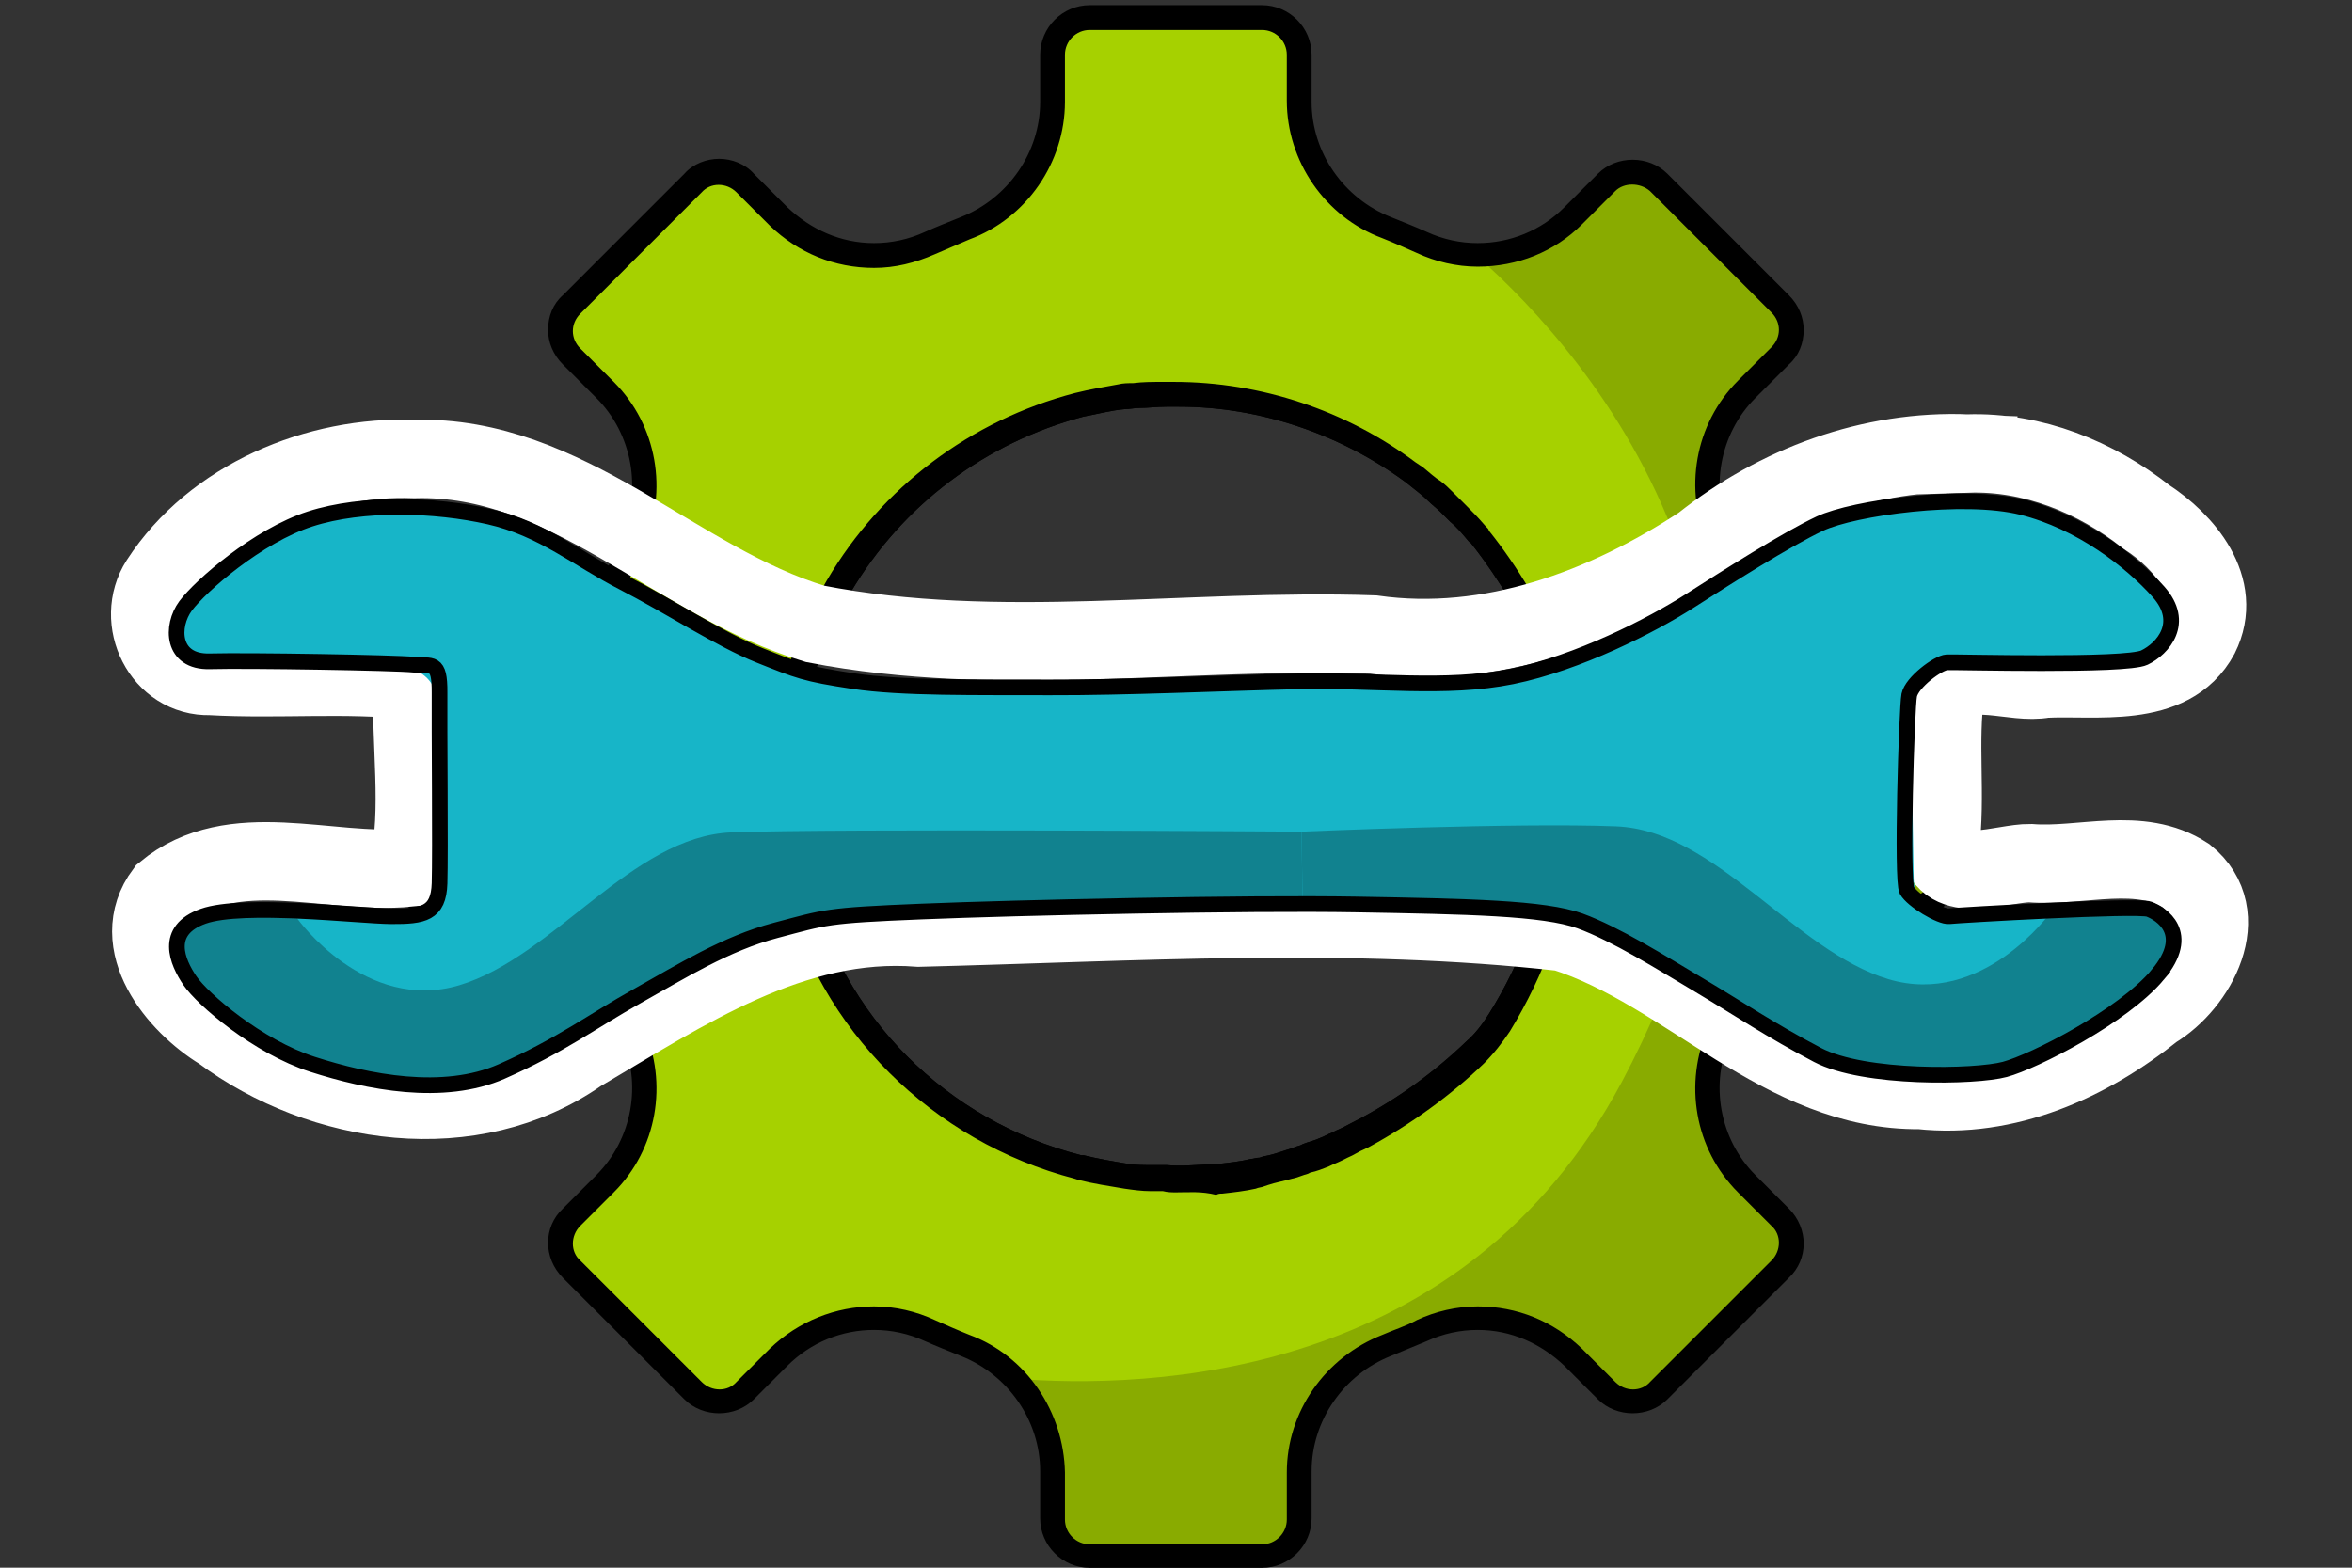 <?xml version="1.0" encoding="UTF-8" standalone="no"?>
<!-- Generator: Adobe Illustrator 24.3.0, SVG Export Plug-In . SVG Version: 6.00 Build 0)  -->

<svg
   xmlns:dc="http://purl.org/dc/elements/1.1/"
   xmlns:cc="http://creativecommons.org/ns#"
   xmlns:rdf="http://www.w3.org/1999/02/22-rdf-syntax-ns#"
   xmlns:svg="http://www.w3.org/2000/svg"
   xmlns="http://www.w3.org/2000/svg"
   xmlns:sodipodi="http://sodipodi.sourceforge.net/DTD/sodipodi-0.dtd"
   xmlns:inkscape="http://www.inkscape.org/namespaces/inkscape"
   version="1.1"
   id="Capa_1"
   x="0px"
   y="0px"
   viewBox="0 0 300 200"
   style="enable-background:new 0 0 300 200;"
   xml:space="preserve"
   sodipodi:docname="custom-object.svg"
   inkscape:version="0.92.5 (2060ec1f9f, 2020-04-08)"><rect x="0" y="0" width="300" height="200" fill="#333333" stroke="none"/><defs
   id="defs2523">
	
	
	
	
	
	
	
	
	
	
	
	
	
	
	
	
	
	
	
	
	
	
	
	
	
	
	
</defs><sodipodi:namedview
   pagecolor="#ffffff"
   bordercolor="#666666"
   borderopacity="1"
   objecttolerance="10"
   gridtolerance="10"
   guidetolerance="10"
   inkscape:pageopacity="0"
   inkscape:pageshadow="2"
   inkscape:window-width="1920"
   inkscape:window-height="1043"
   id="namedview2521"
   showgrid="false"
   inkscape:zoom="3.0158104"
   inkscape:cx="243.5072"
   inkscape:cy="83.654567"
   inkscape:window-x="0"
   inkscape:window-y="1080"
   inkscape:window-maximized="1"
   inkscape:current-layer="Capa_1" />
<style
   type="text/css"
   id="style2420">
	.st0{fill:#5F7993;}
	.st1{fill:#17B5C8;}
	.st2{fill:#11828F;}
	.st3{fill:#405162;}
	.st4{fill:#A6D100;}
	.st5{fill:#89AB00;}
	.st6{fill:#FFFFFF;}
	.st7{fill:none;stroke:#17B5C8;stroke-width:2;stroke-miterlimit:10;}
</style>

<g
   id="g4274"
   transform="translate(-3.358)"><g
     id="g2820"
     transform="matrix(1.581,0,0,1.581,-38.512,-116.335)"><path
       d="m 121.4,169.8 c -0.4,0 -0.7,0 -1.1,-0.1 -0.2,0 -0.4,0 -0.6,0 h -0.4 c -0.7,0 -1.4,-0.1 -2.1,-0.2 -1.2,-0.2 -2.5,-0.4 -3.7,-0.7 l -0.3,-0.1 c -11.5,-3 -20.6,-12 -23.5,-23.5 -2.2,-8.5 -0.9,-17.3 3.5,-24.8 4.4,-7.5 11.6,-12.9 20,-15.1 1.2,-0.3 2.4,-0.5 3.5,-0.7 0.4,-0.1 0.8,-0.1 1.2,-0.1 0.8,-0.1 1.5,-0.1 2.3,-0.1 0.1,0 0.2,0 0.2,0 h 0.1 c 0.2,0 0.5,0 0.7,0 7,0 13.9,2.3 19.5,6.5 l 0.6,0.4 c 0.5,0.4 0.9,0.8 1.4,1.1 0.4,0.3 0.7,0.6 1.1,1 l 0.1,0.1 c 0.3,0.3 0.5,0.5 0.8,0.8 0.5,0.5 1,1 1.6,1.7 0.2,0.2 0.3,0.3 0.3,0.4 1.2,1.5 2.3,3.1 3.3,4.8 l 0.1,0.2 c 0.6,1.2 1.2,2.3 1.6,3.5 0.2,0.5 0.4,1 0.6,1.5 0.3,0.8 0.5,1.5 0.7,2.2 l 0.1,0.3 c 0.1,0.5 0.3,1 0.4,1.5 0.2,0.8 0.3,1.7 0.4,2.8 0.1,0.8 0.2,1.6 0.2,2.6 v 0.5 c 0,0.4 0,0.7 0,1 0,0.1 0,0.2 0,0.4 v 0.2 c 0,0.7 -0.1,1.3 -0.1,2 -0.1,0.8 -0.2,1.5 -0.2,2.1 -0.8,5.3 -2.6,10.3 -5.4,14.9 -0.6,0.9 -1.3,1.8 -2.1,2.6 -2.7,2.6 -5.9,4.9 -9.2,6.7 l -0.4,0.2 c -0.5,0.2 -0.9,0.5 -1.4,0.7 l -0.4,0.2 c -0.4,0.2 -0.7,0.3 -1.1,0.5 -0.5,0.2 -1,0.4 -1.5,0.5 l -0.2,0.1 c -0.4,0.1 -0.8,0.3 -1.3,0.4 -0.7,0.2 -1.3,0.3 -1.9,0.5 l -0.3,0.1 c -0.2,0.1 -0.5,0.1 -0.7,0.2 -0.9,0.2 -1.8,0.3 -2.7,0.4 -0.2,0 -0.3,0 -0.5,0.1 -1.2,-0.4 -2.2,-0.3 -3.2,-0.3 z m -7.7,-3 h 0.2 c 1.2,0.3 2.4,0.5 3.6,0.7 0.6,0.1 1.3,0.1 2,0.1 h 0.4 c 0.2,0 0.4,0 0.7,0 1.1,0.1 2.4,0 3.9,-0.1 h 0.1 c 0.1,0 0.1,0 0.2,0 0.9,-0.1 1.8,-0.2 2.6,-0.4 0.2,0 0.4,-0.1 0.7,-0.1 l 0.3,-0.1 c 0.6,-0.1 1.2,-0.3 1.8,-0.5 0.4,-0.1 0.8,-0.3 1.2,-0.4 l 0.2,-0.1 c 0.5,-0.2 1,-0.3 1.4,-0.5 0.3,-0.1 0.6,-0.3 0.9,-0.4 l 0.4,-0.2 c 0.5,-0.2 1,-0.5 1.6,-0.8 l 0.2,-0.1 c 3.2,-1.7 6.1,-3.8 8.7,-6.3 0.7,-0.6 1.3,-1.4 1.8,-2.2 2.7,-4.3 4.4,-9.1 5.2,-14.1 0.1,-0.6 0.2,-1.3 0.2,-2 0,-0.6 0.1,-1.2 0.1,-1.9 0,0 0,-0.2 0,-0.3 0,-0.1 0,-0.2 0,-0.3 0,-0.3 0,-0.6 0,-0.8 v -0.6 c 0,-0.9 -0.1,-1.7 -0.2,-2.5 -0.1,-1 -0.3,-1.8 -0.4,-2.6 -0.1,-0.5 -0.2,-0.9 -0.4,-1.4 L 151,129 c -0.2,-0.7 -0.4,-1.4 -0.6,-2.1 -0.2,-0.5 -0.3,-0.9 -0.5,-1.4 -0.4,-1.1 -0.9,-2.1 -1.5,-3.3 l -0.1,-0.2 c -0.9,-1.5 -1.9,-3 -3,-4.4 -0.1,-0.1 -0.1,-0.2 -0.3,-0.3 -0.5,-0.6 -1,-1.2 -1.5,-1.6 -0.2,-0.2 -0.5,-0.5 -0.7,-0.7 l -0.1,-0.1 c -0.3,-0.3 -0.7,-0.6 -1,-0.9 -0.4,-0.4 -0.8,-0.7 -1.3,-1.1 l -0.5,-0.4 c -5.3,-3.9 -11.8,-6.1 -18.3,-6.1 -0.2,0 -0.4,0 -0.6,0 h -0.1 c -0.1,0 -0.2,0 -0.3,0 -0.8,0 -1.5,0.1 -2.2,0.1 -0.4,0 -0.8,0.1 -1.2,0.1 -1.1,0.1 -2.2,0.4 -3.3,0.6 -7.9,2.1 -14.6,7.1 -18.8,14.2 -4.2,7.1 -5.3,15.4 -3.3,23.3 2.6,10.9 11,19.3 21.9,22.1 z"
       id="path2818"
       inkscape:connector-curvature="0" /></g><path
     class="st4"
     d="m 246.724,84.626 h -6.008 c -7.115,0 -13.598,-4.427 -16.128,-11.068 -0.632,-1.581 -1.265,-3.004 -1.897,-4.427 -3.004,-6.483 -1.581,-14.23 3.478,-19.29 l 4.269,-4.269 c 0.949,-0.949 1.423,-2.055 1.423,-3.32 0,-1.265 -0.474,-2.53 -1.423,-3.32 L 214.943,23.436 c -0.949,-0.949 -2.055,-1.423 -3.32,-1.423 -1.265,0 -2.53,0.474 -3.32,1.423 l -4.269,4.269 c -3.32,3.162 -7.589,5.06 -12.175,5.06 -2.53,0 -4.902,-0.474 -7.115,-1.581 -1.423,-0.632 -3.004,-1.265 -4.427,-1.897 -6.641,-2.53 -11.068,-9.012 -11.068,-16.128 V 6.993 c 0,-2.53 -2.055,-4.743 -4.743,-4.743 h -21.978 c -2.53,0 -4.743,2.055 -4.743,4.743 v 6.008 c 0,7.115 -4.585,13.598 -11.068,16.128 -1.581,0.632 -3.004,1.265 -4.427,1.897 -2.214,1.107 -4.585,1.581 -7.115,1.581 -4.585,0 -8.854,-1.739 -12.175,-5.06 l -4.269,-4.269 c -0.949,-0.949 -2.055,-1.423 -3.32,-1.423 -1.265,0 -2.53,0.474 -3.32,1.423 L 76.595,38.773 c -0.949,0.949 -1.423,2.055 -1.423,3.32 0,1.265 0.474,2.53 1.423,3.32 l 4.269,4.269 c 5.06,5.06 6.325,12.807 3.478,19.29 -0.632,1.423 -1.265,3.004 -1.897,4.427 -2.53,6.641 -9.012,11.068 -16.128,11.068 h -6.008 c -2.53,0 -4.743,2.055 -4.743,4.743 v 22.136 c 0,2.688 2.055,4.743 4.743,4.743 h 6.008 c 7.115,0 13.598,4.427 16.128,11.068 0.632,1.581 1.265,3.004 1.897,4.427 3.004,6.483 1.581,14.23 -3.478,19.29 l -4.269,4.269 c -1.897,1.897 -1.897,4.902 0,6.641 l 15.495,15.495 c 0.949,0.949 2.055,1.423 3.32,1.423 1.265,0 2.53,-0.474 3.32,-1.423 l 4.269,-4.269 c 3.32,-3.162 7.589,-5.06 12.175,-5.06 2.53,0 4.902,0.474 7.115,1.581 1.423,0.632 3.004,1.265 4.427,1.897 6.641,2.53 11.068,9.012 11.068,16.128 v 6.008 c 0,2.688 2.055,4.743 4.743,4.743 h 21.978 c 2.688,0 4.743,-2.055 4.743,-4.743 v -6.008 c 0,-7.115 4.427,-13.598 11.068,-16.128 1.581,-0.632 3.004,-1.265 4.427,-1.897 2.214,-1.107 4.585,-1.581 7.115,-1.581 4.585,0 8.854,1.739 12.175,5.06 l 4.269,4.269 c 0.949,0.949 2.055,1.423 3.32,1.423 1.265,0 2.53,-0.474 3.32,-1.423 l 15.495,-15.495 c 1.897,-1.897 1.897,-4.902 0,-6.641 l -4.269,-4.269 c -5.06,-5.06 -6.325,-12.807 -3.478,-19.29 0.632,-1.423 1.265,-3.004 1.897,-4.427 2.53,-6.641 9.012,-11.068 16.128,-11.068 h 6.008 c 2.688,0 4.743,-2.055 4.743,-4.743 V 89.37 c 0,-2.688 -2.055,-4.743 -4.743,-4.743 z m -43.165,16.602 c 0,0.949 0,2.055 -0.158,3.004 -0.158,1.107 -0.158,2.214 -0.316,3.32 -1.265,8.222 -3.953,15.811 -8.38,22.926 -0.791,1.423 -1.897,2.688 -3.004,3.795 -4.269,4.111 -9.012,7.431 -14.23,10.277 l -0.158,0.158 v 0 c -0.791,0.474 -1.739,0.791 -2.53,1.265 l -0.632,0.316 c -0.474,0.316 -1.107,0.474 -1.581,0.791 -0.791,0.316 -1.581,0.632 -2.372,0.791 l -0.316,0.158 c -0.632,0.158 -1.265,0.474 -1.897,0.632 -0.949,0.316 -2.055,0.474 -3.004,0.791 l -0.474,0.158 c -0.316,0.158 -0.791,0.158 -1.107,0.316 -1.423,0.316 -2.846,0.474 -4.111,0.632 -0.316,0 -0.474,0 -0.632,0 -1.739,0.158 -3.32,0.316 -4.902,0.316 -0.632,0 -1.107,0 -1.581,-0.158 -0.316,0 -0.632,0 -0.949,0 h -0.632 c -1.107,0 -2.214,-0.158 -3.32,-0.158 -1.897,-0.316 -3.953,-0.632 -5.85,-1.107 h -0.158 -0.158 c -17.709,-4.585 -31.464,-18.341 -36.05,-36.05 -3.32,-12.965 -1.423,-26.563 5.376,-38.105 6.799,-11.542 17.709,-19.764 30.674,-23.084 1.739,-0.474 3.637,-0.791 5.376,-0.949 0.632,-0.158 1.265,-0.158 1.897,-0.158 1.265,-0.158 2.372,-0.158 3.637,-0.158 0.158,0 0.474,0 0.632,0 0.316,0 0.632,0 0.949,0 10.752,0 21.345,3.478 29.883,9.961 l 0.949,0.632 c 0.791,0.632 1.423,1.107 2.055,1.739 0.632,0.474 1.107,0.949 1.739,1.581 l 0.158,0.158 c 0.316,0.316 0.791,0.791 1.107,1.107 0.791,0.791 1.581,1.739 2.372,2.688 0.316,0.316 0.474,0.474 0.474,0.632 1.897,2.214 3.637,4.743 5.06,7.273 l 0.158,0.316 c 0.949,1.897 1.739,3.637 2.53,5.376 0.316,0.791 0.632,1.581 0.791,2.372 0.316,1.107 0.791,2.214 1.107,3.478 l 0.158,0.474 c 0.158,0.791 0.474,1.581 0.632,2.214 0.316,1.265 0.474,2.53 0.632,4.269 0.158,1.265 0.316,2.688 0.316,3.953 v 0.791 c 0,0.474 0,0.949 0,1.581 -0.158,-0.949 -0.158,-0.316 -0.158,-0.316 z"
     id="path2822"
     inkscape:connector-curvature="0"
     style="fill:#a6d100;stroke-width:1.581" /><path
     class="st5"
     d="m 246.724,84.626 h -6.008 c -7.115,0 -13.598,-4.427 -16.128,-11.068 -0.632,-1.581 -1.265,-3.004 -1.897,-4.427 -3.004,-6.483 -1.581,-14.23 3.478,-19.29 l 4.269,-4.269 c 0.949,-0.949 1.423,-2.055 1.423,-3.32 0,-1.265 -0.474,-2.53 -1.423,-3.32 L 214.943,23.436 c -0.949,-0.949 -2.055,-1.423 -3.32,-1.423 -1.265,0 -2.53,0.474 -3.32,1.423 l -4.269,4.269 c -3.32,3.162 -7.589,5.06 -12.175,5.06 0,0 0,0 0,0 13.756,12.175 47.908,49.964 18.341,105.303 -20.238,37.947 -60.241,39.212 -77.792,37.789 3.162,3.162 5.218,7.589 5.218,12.175 v 6.008 c 0,2.688 2.055,4.743 4.743,4.743 h 21.978 c 2.688,0 4.743,-2.055 4.743,-4.743 v -6.008 c 0,-7.115 4.427,-13.598 11.068,-16.128 1.581,-0.632 3.004,-1.265 4.427,-1.897 2.214,-1.107 4.585,-1.581 7.115,-1.581 4.585,0 8.854,1.739 12.175,5.06 l 4.269,4.269 c 0.949,0.949 2.055,1.423 3.32,1.423 1.265,0 2.53,-0.474 3.32,-1.423 l 15.495,-15.495 c 1.897,-1.897 1.897,-4.901 0,-6.641 l -4.269,-4.269 c -5.06,-5.06 -6.325,-12.807 -3.478,-19.29 0.632,-1.423 1.265,-3.004 1.897,-4.427 2.53,-6.641 9.012,-11.068 16.128,-11.068 h 6.008 c 2.688,0 4.743,-2.055 4.743,-4.743 V 89.844 c 0,-0.949 -0.316,-1.897 -0.791,-2.688 l -2.688,-1.897 c -0.158,-0.632 -0.632,-0.632 -1.107,-0.632 z"
     id="path2824"
     inkscape:connector-curvature="0"
     style="fill:#89ab00;stroke-width:1.581" /><g
     id="g2828"
     transform="matrix(1.581,0,0,1.581,-38.512,-116.335)"><path
       d="m 128.3,200.1 h -13.9 c -2.2,0 -4,-1.8 -4,-4 v -3.8 c 0,-4.1 -2.6,-7.8 -6.4,-9.3 -1,-0.4 -2,-0.8 -2.9,-1.2 -1.3,-0.6 -2.7,-0.9 -4.1,-0.9 -2.6,0 -5.1,1 -7,2.9 l -2.7,2.7 c -1.5,1.5 -4.1,1.5 -5.6,0 l -9.8,-9.8 c -1.6,-1.6 -1.6,-4.1 0,-5.6 l 2.7,-2.7 c 2.9,-2.9 3.7,-7.4 2,-11.1 -0.4,-0.9 -0.8,-1.9 -1.2,-2.9 -1.5,-3.8 -5.2,-6.4 -9.3,-6.4 h -3.8 c -2.2,0 -4,-1.8 -4,-4 v -13.9 c 0,-2.2 1.8,-4 4,-4 h 3.8 c 4.1,0 7.8,-2.6 9.3,-6.4 0.4,-1 0.8,-1.9 1.2,-2.9 1.7,-3.7 0.9,-8.2 -2,-11.1 L 71.9,103 c -0.8,-0.8 -1.2,-1.8 -1.2,-2.8 0,-1.1 0.4,-2.1 1.2,-2.8 l 9.8,-9.8 c 0.7,-0.8 1.8,-1.2 2.8,-1.2 1,0 2.1,0.4 2.8,1.2 l 2.7,2.7 c 1.9,1.8 4.3,2.9 7,2.9 1.4,0 2.8,-0.3 4.1,-0.9 0.9,-0.4 1.9,-0.8 2.9,-1.2 3.8,-1.5 6.4,-5.2 6.4,-9.3 V 78 c 0,-2.2 1.8,-4 4,-4 h 13.9 c 2.2,0 4,1.8 4,4 v 3.8 c 0,4.1 2.6,7.8 6.4,9.3 1,0.4 2,0.8 2.9,1.2 1.3,0.6 2.7,0.9 4.1,0.9 2.6,0 5.1,-1 7,-2.9 l 2.7,-2.7 c 1.5,-1.5 4.1,-1.5 5.6,0 l 9.8,9.8 c 0.8,0.8 1.2,1.8 1.2,2.8 0,1.1 -0.4,2.1 -1.2,2.8 l -2.7,2.7 c -2.9,2.9 -3.7,7.4 -2,11.1 0.4,1 0.8,1.9 1.2,2.9 1.5,3.8 5.2,6.4 9.3,6.4 h 3.8 c 2.2,0 4,1.8 4,4 V 144 c 0,2.2 -1.8,4 -4,4 h -3.8 c -4.1,0 -7.8,2.6 -9.3,6.4 -0.4,1 -0.8,1.9 -1.2,2.9 -1.7,3.7 -0.9,8.2 2,11.1 l 2.7,2.7 c 1.6,1.6 1.6,4.1 0,5.6 l -9.8,9.8 c -1.5,1.5 -4.1,1.5 -5.6,0 l -2.7,-2.7 c -1.9,-1.8 -4.3,-2.9 -7,-2.9 -1.4,0 -2.8,0.3 -4.1,0.9 -1,0.4 -1.9,0.8 -2.9,1.2 -3.8,1.5 -6.4,5.2 -6.4,9.3 v 3.8 c 0,2.2 -1.8,4 -4,4 z M 97,179 c 1.7,0 3.4,0.4 4.9,1.1 0.9,0.4 1.8,0.8 2.8,1.2 4.6,1.7 7.6,6.2 7.7,11.1 v 3.8 c 0,1.1 0.9,2 2,2 h 13.9 c 1.1,0 2,-0.9 2,-2 v -3.8 c 0,-4.9 3.1,-9.3 7.7,-11.1 0.9,-0.4 1.9,-0.7 2.8,-1.2 1.5,-0.7 3.2,-1.1 4.9,-1.1 3.2,0 6.1,1.2 8.4,3.4 l 2.7,2.7 c 0.8,0.8 2.1,0.8 2.8,0 l 9.8,-9.8 c 0.8,-0.8 0.8,-2.1 0,-2.8 l -2.7,-2.7 c -3.5,-3.5 -4.4,-8.8 -2.4,-13.3 0.4,-0.9 0.8,-1.9 1.2,-2.8 1.8,-4.6 6.2,-7.7 11.1,-7.7 h 3.8 c 1.1,0 2,-0.9 2,-2 v -13.9 c 0,-1.1 -0.9,-2 -2,-2 h -3.8 c -4.9,0 -9.4,-3.1 -11.1,-7.7 -0.4,-0.9 -0.7,-1.9 -1.2,-2.8 -2,-4.5 -1.1,-9.8 2.4,-13.3 l 2.7,-2.7 c 0.4,-0.4 0.6,-0.9 0.6,-1.4 0,-0.5 -0.2,-1 -0.6,-1.4 L 159.6,89 c -0.8,-0.7 -2.1,-0.7 -2.8,0 l -2.7,2.7 c -2.2,2.2 -5.2,3.4 -8.4,3.4 -1.7,0 -3.4,-0.4 -4.9,-1.1 -0.9,-0.4 -1.8,-0.8 -2.8,-1.2 -4.6,-1.7 -7.7,-6.2 -7.7,-11.1 V 78 c 0,-1.1 -0.9,-2 -2,-2 h -13.9 c -1.1,0 -2,0.9 -2,2 v 3.8 c 0,4.9 -3.1,9.4 -7.7,11.1 -0.9,0.4 -1.9,0.8 -2.8,1.2 -1.6,0.7 -3.2,1.1 -4.9,1.1 -3.2,0 -6.1,-1.2 -8.4,-3.4 l -2.7,-2.7 c -0.8,-0.8 -2.1,-0.8 -2.8,0 l -9.8,9.8 c -0.4,0.4 -0.6,0.9 -0.6,1.4 0,0.5 0.2,1 0.6,1.4 l 2.7,2.7 c 3.5,3.5 4.4,8.8 2.4,13.3 -0.4,0.9 -0.8,1.9 -1.2,2.8 -1.7,4.6 -6.2,7.7 -11.1,7.7 h -3.8 c -1.1,0 -2,0.9 -2,2 V 144 c 0,1.1 0.9,2 2,2 h 3.8 c 4.9,0 9.4,3.1 11.1,7.7 0.4,0.9 0.7,1.9 1.2,2.8 2,4.5 1.1,9.8 -2.4,13.3 l -2.7,2.7 c -0.8,0.8 -0.8,2.1 0,2.8 l 9.8,9.8 c 0.8,0.8 2.1,0.8 2.8,0 l 2.7,-2.7 c 2.3,-2.2 5.3,-3.4 8.4,-3.4 z"
       id="path2826"
       inkscape:connector-curvature="0" /></g><g
     id="g2832"
     transform="matrix(1.581,0,0,1.581,-38.512,-116.335)"><path
       d="m 121.4,169.8 c -0.4,0 -0.7,0 -1.1,-0.1 -0.2,0 -0.4,0 -0.6,0 h -0.4 c -0.7,0 -1.4,-0.1 -2.1,-0.2 -1.2,-0.2 -2.5,-0.4 -3.7,-0.7 l -0.3,-0.1 c -11.5,-3 -20.6,-12 -23.5,-23.5 -2.2,-8.5 -0.9,-17.3 3.5,-24.8 4.4,-7.5 11.6,-12.9 20,-15.1 1.2,-0.3 2.4,-0.5 3.5,-0.7 0.4,-0.1 0.8,-0.1 1.2,-0.1 0.8,-0.1 1.5,-0.1 2.3,-0.1 0.1,0 0.2,0 0.2,0 h 0.1 c 0.2,0 0.5,0 0.7,0 7,0 13.9,2.3 19.5,6.5 l 0.6,0.4 c 0.5,0.4 0.9,0.8 1.4,1.1 0.4,0.3 0.7,0.6 1.1,1 l 0.1,0.1 c 0.3,0.3 0.5,0.5 0.8,0.8 0.5,0.5 1,1 1.6,1.7 0.2,0.2 0.3,0.3 0.3,0.4 1.2,1.5 2.3,3.1 3.3,4.8 l 0.1,0.2 c 0.6,1.2 1.2,2.3 1.6,3.5 0.2,0.5 0.4,1 0.6,1.5 0.3,0.8 0.5,1.5 0.7,2.2 l 0.1,0.3 c 0.1,0.5 0.3,1 0.4,1.5 0.2,0.8 0.3,1.7 0.4,2.8 0.1,0.8 0.2,1.7 0.2,2.6 v 0.4 c 0,0.4 0,0.7 0,1 0,0.1 0,0.2 0,0.4 v 0.2 h -1 1 c 0,0.7 -0.1,1.3 -0.1,2 -0.1,0.8 -0.2,1.5 -0.2,2.1 -0.8,5.3 -2.6,10.3 -5.4,14.9 -0.6,0.9 -1.3,1.8 -2.1,2.6 -2.7,2.6 -5.9,4.9 -9.2,6.7 l -0.4,0.2 c -0.5,0.2 -0.9,0.5 -1.4,0.7 l -0.4,0.2 c -0.4,0.2 -0.7,0.3 -1.1,0.5 -0.5,0.2 -1,0.4 -1.5,0.5 l -0.2,0.1 c -0.4,0.1 -0.8,0.3 -1.3,0.4 -0.7,0.2 -1.3,0.3 -1.9,0.5 l -0.3,0.1 c -0.2,0.1 -0.5,0.1 -0.7,0.2 -0.9,0.2 -1.8,0.3 -2.7,0.4 -0.2,0 -0.3,0 -0.5,0.1 -1.2,-0.3 -2.2,-0.2 -3.2,-0.2 z m -7.7,-3 h 0.2 c 1.2,0.3 2.4,0.5 3.6,0.7 0.6,0.1 1.3,0.1 2,0.1 h 0.4 c 0.2,0 0.4,0 0.7,0 1.1,0.1 2.4,0 3.9,-0.1 h 0.1 c 0.1,0 0.1,0 0.2,0 0.9,-0.1 1.8,-0.2 2.6,-0.4 0.2,0 0.4,-0.1 0.7,-0.1 l 0.3,-0.1 c 0.6,-0.1 1.2,-0.3 1.8,-0.5 0.4,-0.1 0.8,-0.3 1.2,-0.4 l 0.2,-0.1 c 0.5,-0.2 1,-0.3 1.4,-0.5 0.3,-0.1 0.6,-0.3 0.9,-0.4 l 0.4,-0.2 c 0.5,-0.2 1,-0.5 1.6,-0.8 l 0.2,-0.1 c 3.2,-1.7 6.1,-3.8 8.7,-6.3 0.7,-0.6 1.3,-1.4 1.8,-2.2 2.7,-4.3 4.4,-9.1 5.2,-14.1 0.1,-0.6 0.2,-1.3 0.2,-2 0,-0.6 0.1,-1.2 0.1,-1.9 v 0 c 0,-0.1 0,-0.2 0,-0.3 0,-0.1 0,-0.2 0,-0.3 0,-0.3 0,-0.6 0,-0.8 v -0.5 c 0,-0.9 -0.1,-1.7 -0.2,-2.5 -0.1,-1 -0.3,-1.8 -0.4,-2.6 -0.1,-0.5 -0.2,-0.9 -0.4,-1.4 H 151 c -0.2,-0.7 -0.4,-1.4 -0.6,-2.1 -0.2,-0.5 -0.3,-0.9 -0.5,-1.4 -0.4,-1.1 -0.9,-2.1 -1.5,-3.3 l -0.1,-0.2 c -0.9,-1.5 -1.9,-3 -3,-4.4 -0.1,-0.1 -0.1,-0.2 -0.3,-0.3 -0.5,-0.6 -1,-1.2 -1.5,-1.6 -0.2,-0.2 -0.5,-0.5 -0.7,-0.7 l -0.1,-0.1 c -0.3,-0.3 -0.7,-0.6 -1,-0.9 -0.4,-0.4 -0.8,-0.7 -1.3,-1.1 l -0.5,-0.4 c -5.3,-3.9 -11.8,-6.1 -18.3,-6.1 -0.2,0 -0.4,0 -0.6,0 h -0.1 c -0.1,0 -0.2,0 -0.3,0 -0.8,0 -1.5,0.1 -2.2,0.1 -0.4,0 -0.8,0.1 -1.2,0.1 -1.1,0.1 -2.2,0.4 -3.3,0.6 -7.9,2.1 -14.6,7.1 -18.8,14.2 -4.2,7.1 -5.3,15.4 -3.3,23.3 2.6,10.9 11,19.3 21.9,22.1 z"
       id="path2830"
       inkscape:connector-curvature="0" /></g></g><path
   style="fill:none;stroke:#ffffff;stroke-width:10;stroke-linecap:butt;stroke-linejoin:miter;stroke-miterlimit:4;stroke-dasharray:none;stroke-opacity:1"
   d="M 251.012,57.855 C 238.675,57.346 226.665,61.819 217.068,69.451 204.811,77.527 190.084,83.058 175.137,80.947 151.422,80.132 127.447,84.153 103.975,79.595 86.245,74.293 72.368,58.012 52.85,58.558 40.44,58.087 27.235,63.593 20.373,74.16 c -3.216,4.999 0.284,12.279 6.465,12.074 8.598,0.491 17.37,-0.381 25.795,0.574 -0.339,7.859 1.141,16.525 -0.549,23.875 -10.181,0.996 -22.346,-4.063 -31.078,3.154 -4.84,6.474 1.558,14.302 7.184,17.717 12.948,9.629 32.008,12.405 45.76,2.778 13.399,-7.9 27.181,-17.241 43.254,-15.99 27.386,-0.683 54.979,-2.5 82.225,0.561 15.929,5.063 27.79,20.345 45.523,20.154 10.983,1.191 21.401,-3.491 29.803,-10.23 5.522,-3.312 10.233,-12.112 4.104,-17.088 -5.904,-3.871 -13.324,-1.104 -19.895,-1.621 -3.487,-0.055 -10.232,2.823 -11.541,-1.896 0.891,-6.725 -0.253,-13.599 0.742,-20.254 2.863,-3.519 8.667,-0.615 12.607,-1.389 6.547,-0.357 16.066,1.443 19.814,-5.492 3.037,-6.1 -1.955,-11.993 -6.836,-15.154 -6.416,-5.074 -14.475,-8.344 -22.738,-8.076 z"
   id="path4357-1"
   inkscape:connector-curvature="0" /><path
   style="fill:#17b5c8;stroke-width:1.809"
   id="path3590"
   d="m 52.933,64.258 c -11.757,-0.198 -22.34,5.053 -29.179,13.622 -2.216,2.677 -0.296,6.871 3.321,6.931 l 24.419,0.41 c 2.351,0.04 4.308,2.063 4.268,4.414 l -0.392,23.334 c -0.04,2.351 -2.063,4.308 -4.414,4.268 l -24.419,-0.41 c -3.618,-0.061 -5.677,4.066 -3.552,6.816 6.728,8.798 17.306,14.585 29.428,14.608 7.6,-0.053 14.697,-2.467 20.733,-6.346 l 17.173,-9.844 c 7.124,-4.042 15.12,-6.079 23.26,-5.942 l 19.897,0.334 0.483,-28.761 -20.802,-0.35 C 105.38,87.214 97.816,85.096 91.187,81.185 L 72.193,70.191 v 0 C 66.647,66.479 59.987,64.377 52.933,64.258 Z"
   class="st1"
   inkscape:connector-curvature="0" /><path
   style="fill:#17b5c8;stroke-width:1.809"
   id="path3590-3"
   d="m 246.529,63.488 c 11.757,-0.198 22.34,5.053 29.179,13.622 2.216,2.677 0.296,6.871 -3.321,6.931 l -24.419,0.41 c -2.352,0.04 -4.308,2.063 -4.268,4.414 l 0.392,23.334 c 0.04,2.352 2.063,4.308 4.414,4.268 l 24.419,-0.41 c 3.618,-0.061 5.677,4.066 3.552,6.816 -6.728,8.798 -17.306,14.585 -29.428,14.608 -7.6,-0.053 -14.697,-2.467 -20.733,-6.346 l -17.173,-9.844 c -7.124,-4.042 -15.12,-6.079 -23.26,-5.942 l -53.49,-0.115 -0.633,-27.261 54.544,-1.399 c 7.778,-0.131 15.342,-2.248 21.971,-6.159 L 227.268,69.421 v 0 c 5.547,-3.712 12.206,-5.814 19.26,-5.933 z"
   class="st1"
   inkscape:connector-curvature="0"
   sodipodi:nodetypes="scccssscccccsccccccs" /><path
   inkscape:connector-curvature="0"
   class="st2"
   d="m 185.88,115.17 -19.716,0.331 -0.158,-9.406 c 0,0 27.482,-1.186 40.156,-0.675 12.674,0.511 22.703,15.903 34.705,19.5 12.002,3.598 20.665,-8.489 20.665,-8.489 l 4.338,-0.254 7.054,-0.119 c 1.99,-0.034 3.458,1.208 4.028,2.827 0.024,1.447 -0.307,3.262 -1.718,5.457 -4.967,5.873 -11.771,10.149 -19.519,12.089 -10.382,1.599 -22.258,-0.394 -27.757,-4.419 -0.549,-0.353 -1.097,-0.705 -1.646,-1.058 l -17.173,-9.844 c -4.387,-2.64 -9.301,-4.367 -14.381,-5.186 v 0 l -0.181,0.003 c -2.725,-0.678 -5.803,-0.807 -8.698,-0.758 z"
   id="path3596-6"
   style="fill:#11828f;stroke-width:1.809"
   sodipodi:nodetypes="cccsccccccccccccccc" /><path
   inkscape:connector-curvature="0"
   class="st2"
   d="m 113.582,115.939 52.581,-0.438 -0.158,-9.406 c 0,0 -60.031,-0.416 -72.705,0.095 -12.674,0.511 -22.703,15.903 -34.705,19.5 C 46.593,129.288 37.93,117.201 37.93,117.201 l -4.338,-0.254 -7.054,-0.119 c -1.99,-0.034 -3.458,1.208 -4.028,2.827 -0.024,1.447 0.307,3.262 1.718,5.457 4.967,5.873 11.771,10.149 19.519,12.089 11.083,2.916 22.46,-1.115 27.757,-4.419 l 1.646,-1.058 17.173,-9.844 c 4.387,-2.64 9.301,-4.367 14.381,-5.186 v 0 l 0.181,0.003 c 2.725,-0.678 5.803,-0.807 8.698,-0.758 z"
   id="path3596"
   style="fill:#11828f;stroke:none;stroke-width:1.809"
   sodipodi:nodetypes="cccsccccccccccccccc" /><path
   style="fill:none;stroke:#000000;stroke-width:2;stroke-linecap:butt;stroke-linejoin:miter;stroke-opacity:1;stroke-miterlimit:4;stroke-dasharray:none"
   d="m 275.235,124.343 c -4.46,5.322 -15.812,11.094 -19.519,12.089 -3.707,0.995 -17.932,1.283 -23.888,-1.846 -5.956,-3.128 -10.042,-5.899 -14.997,-8.848 -4.955,-2.949 -10.748,-6.587 -15.297,-8.248 -4.549,-1.661 -14.391,-1.851 -28.494,-2.1 -14.102,-0.249 -43.193,0.397 -55.488,0.9 -12.295,0.502 -12.204,0.711 -18.596,2.399 -6.391,1.688 -12.004,5.213 -17.696,8.398 -5.692,3.185 -9.758,6.295 -17.246,9.598 -7.489,3.303 -17.142,1.353 -24.145,-0.9 -7.003,-2.253 -14.028,-8.306 -15.643,-10.673 -1.615,-2.367 -3.39,-6.425 1.696,-8.223 5.086,-1.798 19.927,-0.022 23.995,0 4.068,0.022 6.029,-0.311 6.149,-4.199 0.119,-3.888 -0.037,-20.063 0,-24.295 0.037,-4.232 -0.97,-3.352 -3.299,-3.599 -2.329,-0.248 -21.113,-0.563 -26.008,-0.428 -4.895,0.135 -4.982,-4.521 -3.086,-7.07 1.896,-2.549 9.204,-8.944 15.897,-11.098 6.693,-2.154 15.992,-1.834 22.795,-0.3 6.803,1.534 11.346,5.45 17.096,8.398 5.75,2.948 12.417,7.311 17.396,9.298 4.98,1.987 5.808,2.363 11.997,3.299 6.19,0.936 15.66,0.763 25.105,0.798 9.445,0.035 21.73,-0.537 31.542,-0.77 9.813,-0.232 18.864,1.084 27.334,-0.628 8.47,-1.712 17.902,-6.563 22.645,-9.598 4.743,-3.035 12.347,-7.873 16.646,-9.898 4.299,-2.025 18.331,-3.958 25.794,-2.1 7.464,1.858 13.902,6.876 17.396,10.798 3.494,3.922 0.583,7.259 -1.8,8.398 -2.383,1.139 -24.075,0.539 -25.195,0.6 -1.119,0.061 -4.473,2.551 -4.799,4.199 -0.326,1.648 -0.995,23.629 -0.3,24.895 0.695,1.266 4.304,3.433 5.399,3.299 1.095,-0.134 24.017,-1.457 25.494,-0.9 1.478,0.557 5.576,3.031 1.116,8.353 z"
   id="path4357"
   inkscape:connector-curvature="0"
   sodipodi:nodetypes="zzzzzzzzzzzzzzzzzzzzzzzzzzzzzzzzzzzzzz" /></svg>